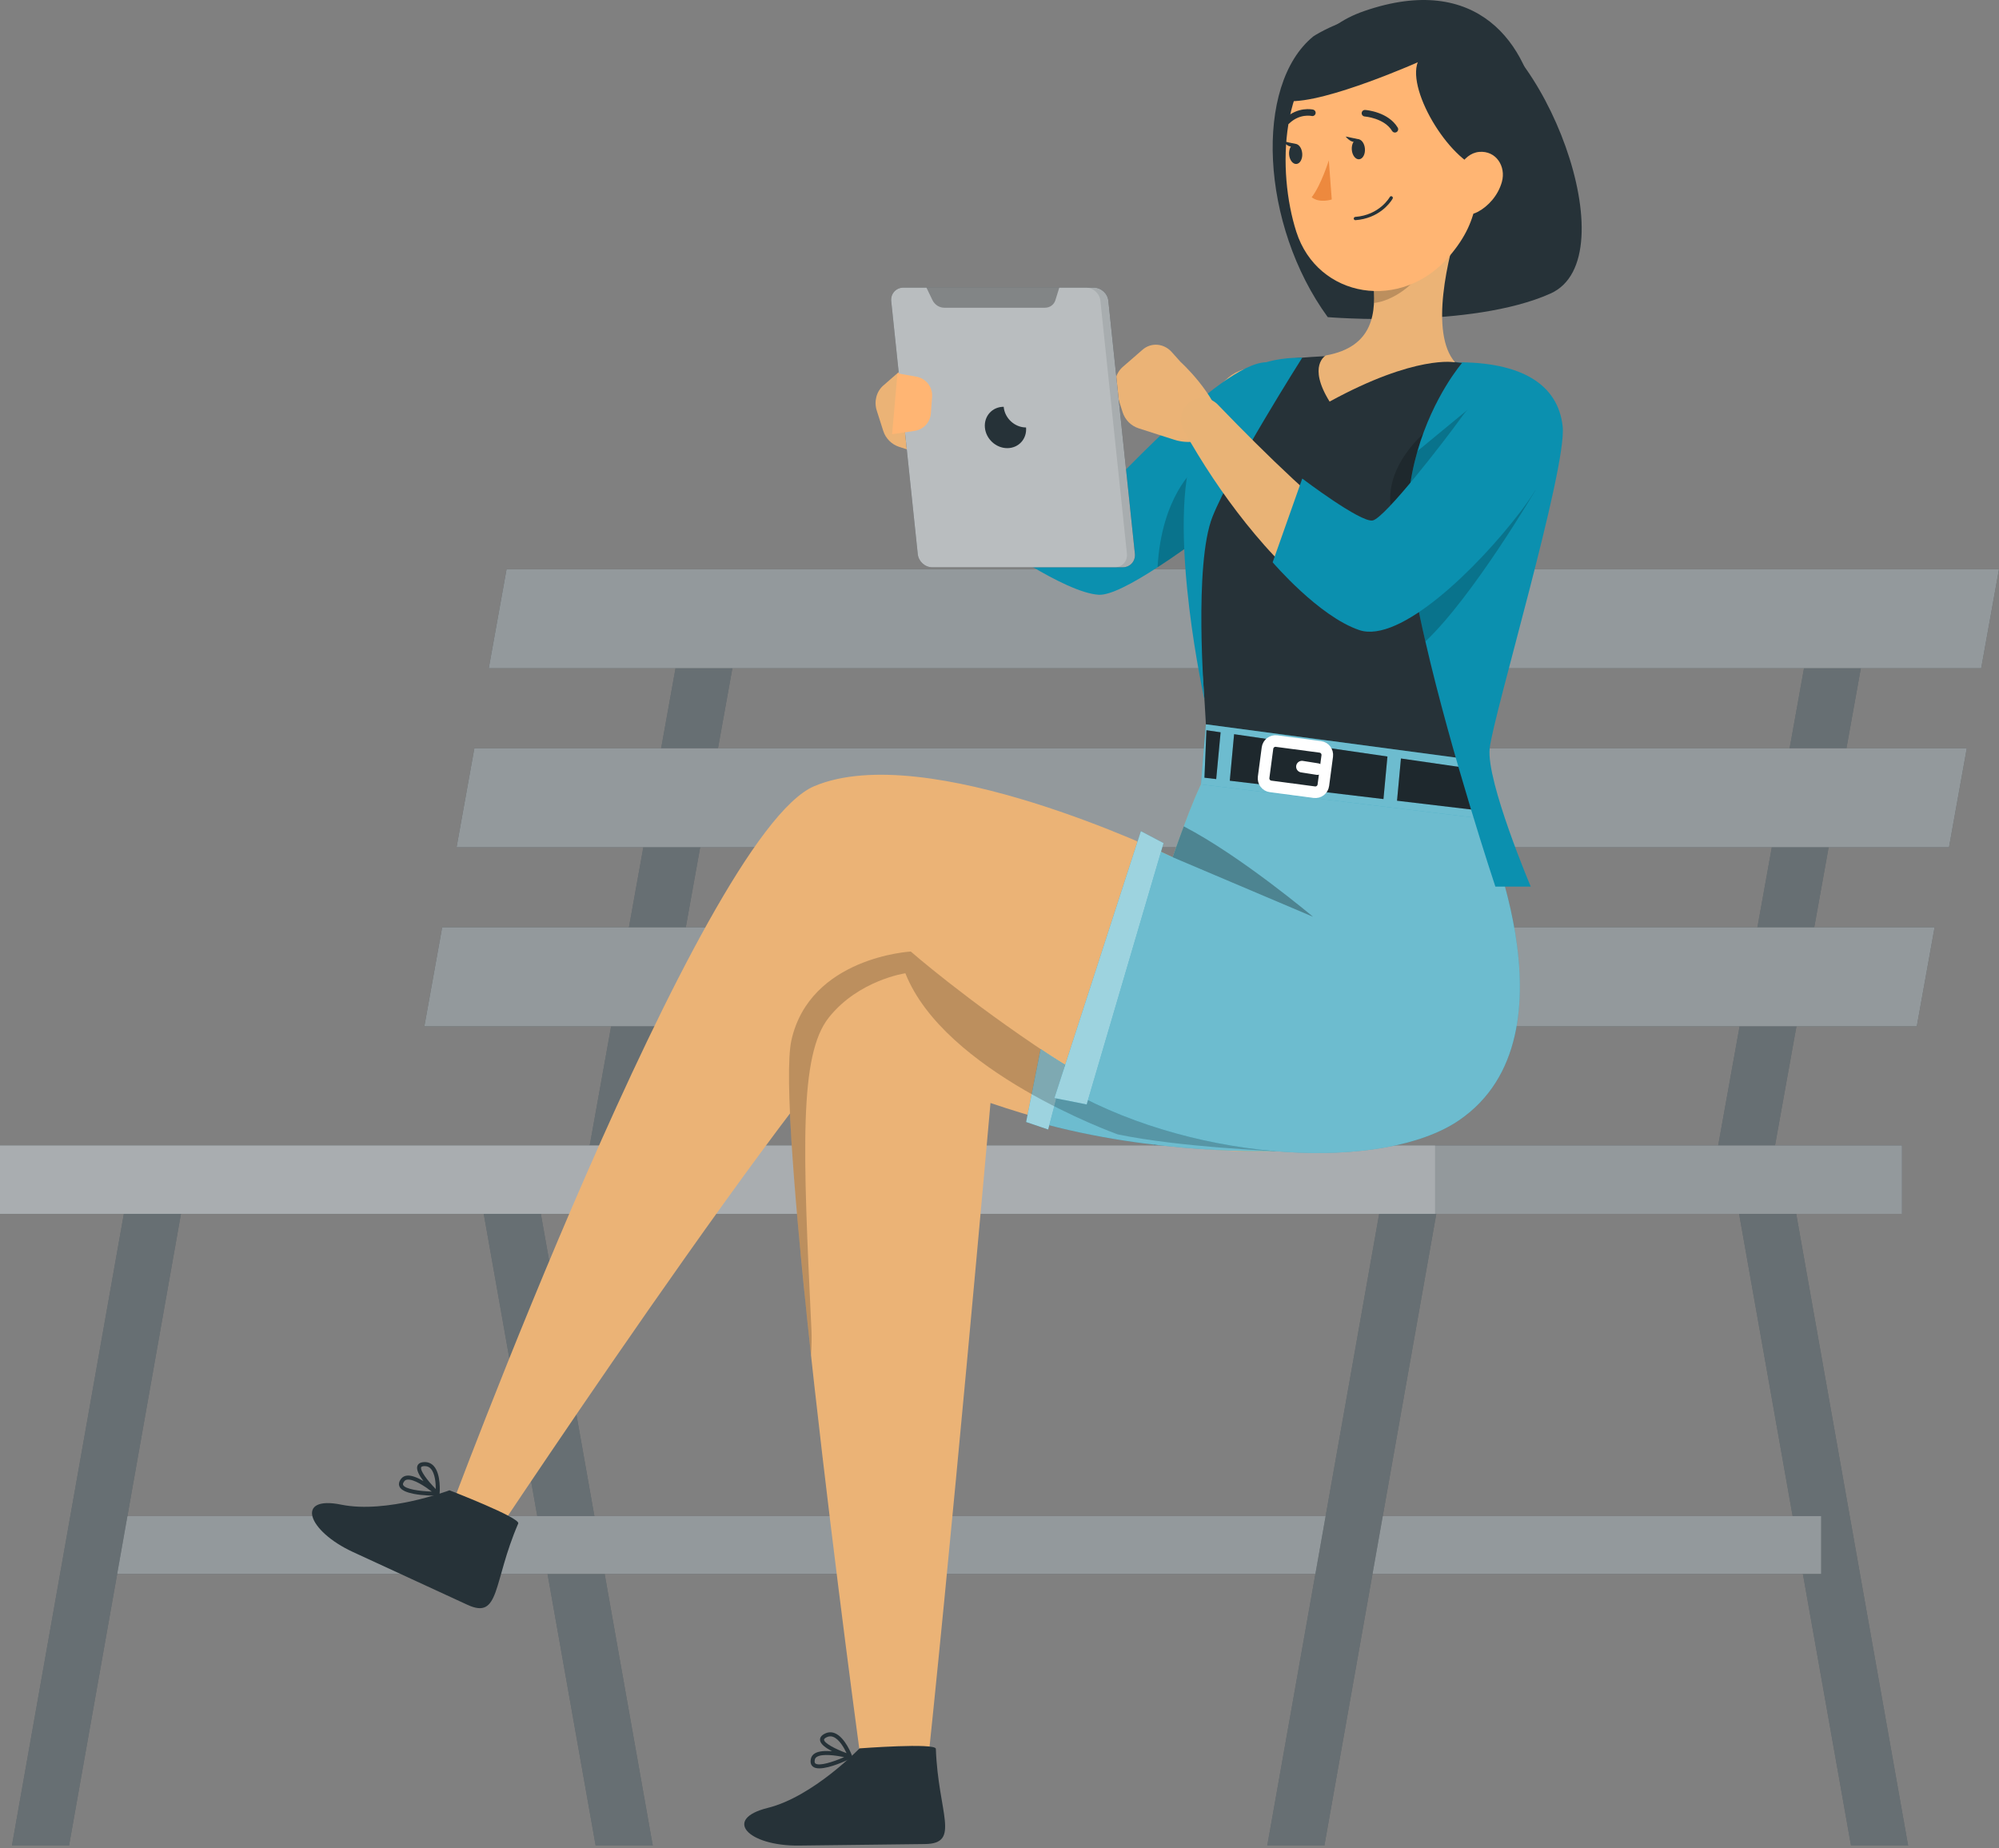 <svg width="172" height="159" viewBox="0 0 172 159" fill="none" xmlns="http://www.w3.org/2000/svg">
<rect x="0" y="0" width="172" height="159" fill="#808080" stroke="none"/>
<path d="M159.267 158.789H164.181L154.136 102.091H149.222L159.267 158.789Z" fill="#263238"/>
<path d="M51.252 158.789H56.166L46.121 102.091H41.207L51.252 158.789Z" fill="#263238"/>
<path opacity="0.3" d="M159.267 158.789H164.181L154.136 102.091H149.222L159.267 158.789Z" fill="white"/>
<path opacity="0.3" d="M51.252 158.789H56.166L46.121 102.091H41.207L51.252 158.789Z" fill="white"/>
<path d="M8.506 135.416L156.701 135.416V130.439L8.506 130.439V135.416Z" fill="#263238"/>
<path opacity="0.5" d="M8.506 135.416L156.701 135.416V130.439L8.506 130.439V135.416Z" fill="white"/>
<path d="M113.954 158.789H109.04L119.085 102.091H123.999L113.954 158.789Z" fill="#263238"/>
<path d="M5.941 158.789H1.027L11.072 102.091H15.986L5.941 158.789Z" fill="#263238"/>
<path opacity="0.3" d="M113.954 158.789H109.04L119.085 102.091H123.999L113.954 158.789Z" fill="white"/>
<path opacity="0.3" d="M5.941 158.789H1.027L11.072 102.091H15.986L5.941 158.789Z" fill="white"/>
<path d="M50.501 99.887H55.39L63.576 54.383H58.685L50.501 99.887Z" fill="#263238"/>
<path opacity="0.3" d="M50.501 99.887H55.39L63.576 54.383H58.685L50.501 99.887Z" fill="white"/>
<path d="M147.597 99.887H152.488L160.672 54.383H155.783L147.597 99.887Z" fill="#263238"/>
<path d="M99.049 99.887H103.939L112.125 54.383H107.234L99.049 99.887Z" fill="#263238"/>
<path opacity="0.3" d="M147.597 99.887H152.488L160.672 54.383H155.783L147.597 99.887Z" fill="white"/>
<path opacity="0.3" d="M99.049 99.887H103.939L112.125 54.383H107.234L99.049 99.887Z" fill="white"/>
<path d="M42.054 57.492H170.468L172 48.975H43.586L42.054 57.492Z" fill="#263238"/>
<path d="M39.283 72.897H167.698L169.229 64.38H40.815L39.283 72.897Z" fill="#263238"/>
<path d="M36.512 88.302H164.927L166.459 79.785H38.044L36.512 88.302Z" fill="#263238"/>
<path d="M-0 104.437L163.655 104.437V98.546L-0 98.546V104.437Z" fill="#263238"/>
<path opacity="0.5" d="M42.054 57.492H170.468L172 48.975H43.586L42.054 57.492Z" fill="white"/>
<path opacity="0.5" d="M39.283 72.897H167.698L169.229 64.38H40.815L39.283 72.897Z" fill="white"/>
<path opacity="0.5" d="M36.512 88.302H164.927L166.459 79.785H38.044L36.512 88.302Z" fill="white"/>
<path opacity="0.5" d="M-0 104.437L163.655 104.437V98.546L-0 98.546V104.437Z" fill="white"/>
<path opacity="0.2" d="M0 104.437L123.474 104.437V98.546L0 98.546V104.437Z" fill="white"/>
<path d="M110.822 37.835C108.735 40.143 106.609 42.267 104.286 44.339C103.123 45.367 101.928 46.379 100.613 47.348C99.956 47.835 99.27 48.315 98.502 48.787C98.114 49.02 97.702 49.251 97.231 49.479C96.754 49.705 96.231 49.939 95.465 50.131C95.062 50.221 94.598 50.312 93.932 50.286C93.758 50.276 93.559 50.255 93.407 50.23L93.136 50.17C92.959 50.127 92.771 50.083 92.606 50.033C91.987 49.829 91.458 49.589 91.017 49.345C90.121 48.846 89.415 48.317 88.745 47.783C87.416 46.721 86.311 45.585 85.237 44.444C83.118 42.132 81.276 39.728 79.575 37.135C79.014 36.278 79.252 35.128 80.109 34.566C80.814 34.103 81.719 34.183 82.33 34.704L82.37 34.739C84.584 36.629 86.842 38.552 89.079 40.298C90.19 41.176 91.335 41.998 92.419 42.679C92.958 43.012 93.501 43.3 93.936 43.469C94.157 43.566 94.323 43.597 94.415 43.614C94.429 43.612 94.424 43.601 94.428 43.6L94.43 43.599C94.37 43.586 94.264 43.571 94.183 43.569C93.889 43.553 93.794 43.579 93.752 43.579C93.704 43.575 93.866 43.505 94.047 43.387C94.236 43.269 94.462 43.115 94.697 42.942C95.174 42.599 95.685 42.191 96.195 41.755C97.213 40.876 98.251 39.916 99.274 38.925C101.314 36.946 103.379 34.839 105.357 32.798L105.395 32.759C106.823 31.285 109.177 31.247 110.65 32.676C112.093 34.071 112.155 36.357 110.822 37.835Z" fill="#E9B376"/>
<path d="M108.933 31.17V41.834C108.933 41.834 106.678 43.709 103.91 45.778C102.526 46.812 101.016 47.891 99.602 48.806C97.451 50.205 95.516 51.232 94.534 51.172C91.602 50.994 85.24 46.447 85.24 46.447L89.422 39.482C89.422 39.482 94.229 42.422 94.534 42.623C94.839 42.816 104.922 31.237 108.933 31.17Z" fill="#0B90AF"/>
<path opacity="0.2" d="M103.909 45.778C102.525 46.812 101.015 47.891 99.601 48.806C99.936 42.689 102.816 40.338 102.816 40.338C103.709 42.049 103.998 43.962 103.909 45.778Z" fill="black"/>
<path d="M113.003 3.13C107.868 7.32 108.472 19.375 114.244 27.285C114.244 27.285 126.566 28.318 133.41 25.254C140.253 22.189 132.688 2.671 125.454 1.134C118.219 -0.402 113.003 3.13 113.003 3.13Z" fill="#263238"/>
<path d="M113.301 15.659C111.42 12.411 109.55 3.656 117.377 0.952C127.147 -2.426 131.527 3.804 132.371 9.979C133.214 16.154 129.735 20.823 123.278 20.359C116.821 19.894 114.602 17.906 113.301 15.659Z" fill="#263238"/>
<path d="M102.814 40.341C101.858 44.855 103.533 55.496 103.808 63.517L126.815 66.168C126.821 63.651 127.287 60.004 128.786 54.209C129.649 50.814 130.878 46.681 132.567 41.607C132.816 40.853 133.074 40.084 133.347 39.288C134.558 35.743 132.469 32.166 128.856 31.6C127.892 31.447 126.865 31.311 125.815 31.209C121.718 30.791 118.351 30.48 114.69 30.619C113.475 30.659 112.213 30.75 111.003 30.851C106.65 31.217 103.707 36.11 102.814 40.341Z" fill="#263238"/>
<path d="M125.697 18.64C124.539 22.168 123.001 28.663 125.2 31.174C125.2 31.174 121.837 30.485 114.403 34.553C112.478 31.453 114.077 30.582 114.077 30.582C118.19 29.846 118.465 26.89 118.125 24.083L125.697 18.64Z" fill="#EBB376"/>
<path opacity="0.2" d="M122.61 20.861L118.129 24.081C118.211 24.745 118.256 25.417 118.219 26.066C119.772 25.928 122.081 24.372 122.446 22.791C122.628 22.001 122.692 21.238 122.61 20.861Z" fill="black"/>
<path d="M127.233 10.402C127.313 16.29 127.471 18.78 124.736 22.011C120.623 26.87 113.373 25.679 111.536 19.933C109.883 14.761 110.031 6.001 115.593 3.239C121.074 0.517 127.154 4.514 127.233 10.402Z" fill="#FFB573"/>
<path d="M122.241 4.895C120.608 6.94 124.328 13.385 127.255 14.483C132.95 12.606 127.113 -1.211 122.241 4.895Z" fill="#263238"/>
<path d="M115.269 2.152C113.104 3.104 111.072 7.174 110.807 8.694C114.026 8.936 122.32 5.214 122.32 5.214C122.32 5.214 128.166 6.29 125.021 3.65C121.877 1.009 115.269 2.152 115.269 2.152Z" fill="#263238"/>
<path d="M117.442 12.797C117.478 13.274 117.254 13.681 116.942 13.704C116.63 13.727 116.348 13.359 116.313 12.882C116.277 12.405 116.501 11.999 116.813 11.976C117.124 11.952 117.406 12.32 117.442 12.797Z" fill="#263238"/>
<path d="M112.048 13.202C112.083 13.679 111.859 14.085 111.548 14.108C111.236 14.131 110.954 13.763 110.918 13.286C110.882 12.809 111.106 12.403 111.418 12.38C111.73 12.357 112.012 12.725 112.048 13.202Z" fill="#263238"/>
<path d="M111.558 12.396L110.387 12.152C110.387 12.152 111.042 13.003 111.558 12.396Z" fill="#263238"/>
<path d="M114.335 13.797C114.335 13.797 113.68 15.913 112.862 16.971C113.536 17.512 114.588 17.163 114.588 17.163L114.335 13.797Z" fill="#ED893E"/>
<path d="M117.33 18.836C117.113 18.887 116.88 18.923 116.63 18.942C116.553 18.948 116.485 18.89 116.48 18.812C116.474 18.735 116.539 18.667 116.61 18.662C118.71 18.504 119.573 16.968 119.581 16.954C119.618 16.886 119.703 16.86 119.772 16.898C119.84 16.936 119.865 17.021 119.827 17.09C119.794 17.149 119.068 18.434 117.33 18.836Z" fill="#263238"/>
<path d="M129.225 15.657C128.894 16.832 128.05 17.744 127.168 18.221C125.84 18.937 124.845 17.829 124.936 16.402C125.019 15.117 125.809 13.197 127.276 13.069C128.72 12.943 129.603 14.313 129.225 15.657Z" fill="#FFB573"/>
<path d="M120.085 11.397C119.97 11.423 119.846 11.375 119.781 11.268C119.109 10.155 117.44 10.022 117.424 10.021C117.269 10.01 117.152 9.876 117.163 9.721C117.174 9.566 117.308 9.449 117.464 9.46C117.544 9.466 119.442 9.617 120.263 10.977C120.343 11.11 120.3 11.283 120.167 11.363C120.141 11.38 120.114 11.391 120.085 11.397Z" fill="#263238"/>
<path d="M110.8 10.691C110.707 10.713 110.605 10.686 110.533 10.612C110.426 10.5 110.43 10.322 110.542 10.215C111.664 9.139 112.932 9.418 112.984 9.431C113.136 9.466 113.23 9.618 113.194 9.769C113.159 9.919 113.009 10.014 112.858 9.979C112.816 9.97 111.827 9.762 110.93 10.621C110.894 10.657 110.848 10.68 110.8 10.691Z" fill="#263238"/>
<path d="M116.953 11.991L115.781 11.746C115.781 11.746 116.437 12.598 116.953 11.991Z" fill="#263238"/>
<path d="M96.04 33.73L96.598 35.473C96.808 36.129 97.321 36.643 97.977 36.853L101.04 37.834C102.265 38.227 103.604 38.002 104.633 37.23L105.27 36.752C104.543 33.798 101.58 31.14 101.58 31.14L100.82 30.289C100.142 29.532 99.049 29.444 98.308 30.089L96.601 31.573C96.012 32.086 95.789 32.944 96.04 33.73Z" fill="#EBB376"/>
<path d="M75.439 35.327L75.996 37.07C76.206 37.726 76.72 38.24 77.375 38.45L80.439 39.431C81.664 39.824 83.002 39.599 84.031 38.827L84.668 38.349C83.942 35.395 80.979 32.737 80.979 32.737L80.219 31.886C79.541 31.128 78.448 31.041 77.707 31.686L76 33.17C75.411 33.683 75.188 34.541 75.439 35.327Z" fill="#EBB376"/>
<path opacity="0.2" d="M119.912 44.673C121.391 49.032 125.169 52.285 128.785 54.209C129.648 50.814 130.877 46.681 132.567 41.607C130.299 38.433 127.119 36.179 123.076 36.789C123.076 36.789 118.413 40.256 119.912 44.673Z" fill="black"/>
<path d="M38.258 131.186L42.141 132.754C42.141 132.754 75.148 82.967 78.203 84.838C89.268 91.616 112.016 103.73 122.782 96.395C133.546 89.066 127.157 69.718 127.157 69.718C127.157 69.718 106.221 62.37 103.634 66.912C103.132 67.79 102.422 69.569 101.855 71.098C101.314 72.538 100.898 73.754 100.898 73.754C100.898 73.754 100.892 73.752 100.886 73.744C100.252 73.444 79.729 63.572 70.065 67.638C60.246 71.775 38.258 131.186 38.258 131.186Z" fill="#EBB376"/>
<path d="M109.827 99.052C109.827 99.052 99.445 99.731 85.225 94.899C85.225 94.899 81.72 134.547 79.367 156.064L74.598 155.392C74.598 155.392 66.496 96.656 68.098 89.496C69.701 82.334 78.368 81.865 78.368 81.865C78.368 81.865 94.961 94.04 109.827 99.052Z" fill="#EBB376"/>
<path d="M109.827 99.052C109.596 99.005 99.445 99.43 89.063 96.485L90.414 90.845C95.648 94.29 102.934 96.393 109.827 99.052Z" fill="#0B90AF"/>
<path opacity="0.4" d="M109.827 99.052C109.596 99.005 99.445 99.43 89.063 96.485L90.414 90.845C95.648 94.29 102.934 96.393 109.827 99.052Z" fill="white"/>
<path d="M89.537 90.258L88.292 96.535L90.187 97.18L91.642 91.638L89.537 90.258Z" fill="#0B90AF"/>
<path opacity="0.6" d="M89.537 90.258L88.292 96.535L90.187 97.18L91.642 91.638L89.537 90.258Z" fill="white"/>
<path opacity="0.2" d="M69.821 114.465C69.071 98.862 68.749 90.772 71.315 87.545C73.882 84.318 77.901 83.737 77.901 83.737C81.231 92.182 95.778 97.454 96.159 97.595C96.165 97.597 96.165 97.597 96.165 97.597C101.593 98.724 109.63 99.013 109.826 99.052C101.592 97.352 95.646 94.29 90.412 90.844C83.171 86.074 78.366 81.867 78.366 81.867C78.366 81.867 69.699 82.337 68.096 89.498C67.443 92.425 68.412 103.978 69.78 116.617C69.837 115.818 69.849 115.098 69.821 114.465Z" fill="black"/>
<path d="M34.379 127.915C34.307 127.767 34.275 127.525 34.527 127.213C34.65 127.062 34.819 126.976 35.032 126.957C35.432 126.921 35.953 127.145 36.433 127.427C36.069 126.945 35.79 126.435 35.916 126.114C35.998 125.905 36.207 125.797 36.538 125.794C36.849 125.79 37.111 125.903 37.318 126.128C37.97 126.835 37.831 128.45 37.824 128.526C37.822 128.552 37.814 128.578 37.799 128.602C37.791 128.614 37.782 128.625 37.771 128.636C37.755 128.651 37.736 128.663 37.716 128.672H37.715C37.697 128.679 37.675 128.683 37.654 128.683C37.368 128.687 36.397 128.686 35.578 128.523C35.018 128.412 34.529 128.226 34.379 127.915ZM35.062 127.302C34.945 127.312 34.858 127.354 34.796 127.431C34.628 127.637 34.674 127.732 34.689 127.764C34.863 128.124 36.106 128.299 37.154 128.332C36.557 127.876 35.606 127.252 35.062 127.302ZM36.541 126.14C36.442 126.141 36.271 126.156 36.238 126.241C36.129 126.517 36.767 127.372 37.495 128.113C37.497 127.619 37.441 126.773 37.064 126.362C36.961 126.251 36.841 126.182 36.7 126.154C36.651 126.144 36.597 126.139 36.541 126.14Z" fill="#263238"/>
<path d="M69.944 151.995C69.816 151.893 69.683 151.688 69.777 151.298C69.823 151.109 69.938 150.959 70.122 150.85C70.467 150.646 71.034 150.626 71.59 150.672C71.054 150.393 70.582 150.053 70.558 149.71C70.543 149.486 70.685 149.298 70.983 149.153C71.261 149.017 71.547 149.006 71.831 149.119C72.724 149.478 73.292 150.998 73.317 151.067C73.327 151.092 73.331 151.12 73.327 151.147C73.326 151.16 73.323 151.173 73.318 151.185C73.318 151.185 73.318 151.185 73.318 151.186C73.31 151.209 73.296 151.231 73.279 151.247C73.267 151.26 73.253 151.27 73.238 151.279C73.236 151.28 73.233 151.281 73.232 151.282C72.884 151.452 71.418 152.145 70.503 152.145C70.272 152.147 70.077 152.103 69.944 151.995ZM70.298 151.149C70.197 151.208 70.136 151.284 70.113 151.379C70.051 151.638 70.133 151.704 70.16 151.725C70.471 151.975 71.669 151.6 72.63 151.18C71.894 151.025 70.767 150.87 70.298 151.149ZM71.134 149.464C71.045 149.507 70.897 149.594 70.903 149.686C70.924 149.98 71.866 150.479 72.842 150.836C72.632 150.388 72.218 149.648 71.701 149.441C71.614 149.406 71.528 149.389 71.442 149.389C71.34 149.388 71.238 149.413 71.134 149.464Z" fill="#263238"/>
<path d="M44.591 131.077C44.803 130.587 38.674 128.221 38.674 128.221C38.674 128.221 33.292 130.258 29.348 129.454C25.403 128.65 26.407 131.703 30.384 133.537C34.361 135.371 37.397 136.771 40.223 138.074C43.048 139.377 42.392 136.155 44.591 131.077Z" fill="#263238"/>
<path d="M80.524 150.462C80.506 149.928 73.954 150.426 73.954 150.426C73.954 150.426 69.969 154.577 66.062 155.546C62.154 156.515 64.372 158.839 68.752 158.787C73.131 158.734 76.473 158.694 79.585 158.657C82.697 158.62 80.72 155.992 80.524 150.462Z" fill="#263238"/>
<path d="M127.155 69.717C127.155 69.717 106.219 62.369 103.633 66.912C103.13 67.79 102.42 69.568 101.853 71.097C101.312 72.537 100.896 73.753 100.896 73.753C100.896 73.753 100.89 73.751 100.884 73.743C100.858 73.731 99.167 72.955 99.167 72.955L92.151 93.889C103.302 100.074 119.07 100.793 125.527 96.394C136.292 89.066 127.155 69.717 127.155 69.717Z" fill="#0B90AF"/>
<g opacity="0.4">
<path d="M127.155 69.717C127.155 69.717 106.219 62.369 103.633 66.912C103.13 67.79 102.42 69.568 101.853 71.097C101.312 72.537 100.896 73.753 100.896 73.753C100.896 73.753 100.89 73.751 100.884 73.743C100.858 73.731 99.167 72.955 99.167 72.955L92.151 93.889C103.302 100.074 119.07 100.793 125.527 96.394C136.292 89.066 127.155 69.717 127.155 69.717Z" fill="white"/>
</g>
<path opacity="0.3" d="M100.897 73.753L112.978 78.878C112.978 78.878 106.776 73.649 101.854 71.097C101.314 72.537 100.897 73.753 100.897 73.753Z" fill="black"/>
<path d="M103.335 67.488L103.758 62.32L127.156 65.43L127.466 70.418L103.335 67.488Z" fill="#0B90AF"/>
<path opacity="0.4" d="M103.335 67.488L103.758 62.32L127.156 65.43L127.466 70.418L103.335 67.488Z" fill="white"/>
<path d="M103.804 62.826L105.025 63.005L104.646 67.03L103.634 66.911L103.804 62.826Z" fill="#263238"/>
<path d="M106.186 63.168L119.379 65.088L119.037 68.749L105.814 67.171L106.186 63.168Z" fill="#263238"/>
<path d="M127.156 69.716L120.205 68.891L120.541 65.259H120.547L126.821 66.167L127.156 69.716Z" fill="#263238"/>
<path opacity="0.2" d="M103.804 62.826L105.025 63.005L104.646 67.03L103.634 66.911L103.804 62.826Z" fill="black"/>
<path opacity="0.2" d="M106.186 63.168L119.379 65.088L119.037 68.749L105.814 67.171L106.186 63.168Z" fill="black"/>
<path opacity="0.2" d="M127.156 69.716L120.205 68.891L120.541 65.259H120.547L126.821 66.167L127.156 69.716Z" fill="black"/>
<path d="M109.326 67.66L113.083 68.157C113.465 68.208 113.816 67.939 113.866 67.558L114.2 65.042C114.25 64.66 113.982 64.309 113.6 64.259L109.842 63.761C109.46 63.711 109.11 63.979 109.059 64.361L108.726 66.877C108.675 67.259 108.944 67.609 109.326 67.66Z" stroke="white" stroke-miterlimit="10" stroke-linecap="round" stroke-linejoin="round"/>
<path d="M112.023 65.96L113.348 66.169" stroke="white" stroke-miterlimit="10" stroke-linecap="round" stroke-linejoin="round"/>
<path d="M98.165 71.509L100.116 72.538L93.501 95.024L90.724 94.473L98.165 71.509Z" fill="#0B90AF"/>
<path opacity="0.6" d="M98.165 71.509L100.116 72.538L93.501 95.024L90.724 94.473L98.165 71.509Z" fill="white"/>
<path d="M96.605 48.806H80.21C79.578 48.806 79.022 48.292 78.967 47.657L76.684 25.898C76.629 25.264 77.097 24.749 77.729 24.749H94.124C94.756 24.749 95.312 25.264 95.367 25.898L97.65 47.657C97.704 48.292 97.237 48.806 96.605 48.806Z" fill="#263238"/>
<path opacity="0.6" d="M96.605 48.806H80.21C79.578 48.806 79.022 48.292 78.967 47.657L76.684 25.898C76.629 25.264 77.097 24.749 77.729 24.749H94.124C94.756 24.749 95.312 25.264 95.367 25.898L97.65 47.657C97.704 48.292 97.237 48.806 96.605 48.806Z" fill="white"/>
<path opacity="0.2" d="M95.919 48.806H80.21C79.578 48.806 79.022 48.292 78.967 47.657L76.684 25.898C76.629 25.264 77.097 24.749 77.729 24.749H93.439C94.07 24.749 94.627 25.264 94.682 25.898L96.965 47.657C97.019 48.292 96.551 48.806 95.919 48.806Z" fill="white"/>
<path d="M86.36 34.999C85.382 34.999 84.658 35.795 84.743 36.778C84.828 37.761 85.689 38.557 86.668 38.557C87.647 38.557 88.37 37.761 88.285 36.778C87.306 36.778 86.445 35.981 86.36 34.999Z" fill="#263238"/>
<path opacity="0.3" d="M89.908 26.477H81.249C80.826 26.477 80.423 26.218 80.232 25.823L79.714 24.749H91.144L90.811 25.823C90.69 26.218 90.331 26.477 89.908 26.477Z" fill="black"/>
<path d="M131.71 76.28H128.666C128.666 76.28 124.864 64.865 122.646 55.191C121.984 52.341 121.471 49.64 121.225 47.43C120.86 44.148 121.27 41.231 121.962 38.813C123.331 34.058 125.816 31.208 125.816 31.208L125.199 31.171C130.958 31.111 134.069 33.105 134.456 36.692C134.85 40.271 128.473 61.561 128.175 64.403C127.886 67.253 131.71 76.28 131.71 76.28Z" fill="#0B90AF"/>
<path d="M112.052 30.768C112.052 30.768 105.962 40.366 104.331 44.449C102.699 48.532 103.635 60.206 103.635 60.206C103.635 60.206 100.517 46.154 102.524 39.186C104.529 32.22 107.995 30.788 112.052 30.768Z" fill="#0B90AF"/>
<path d="M132.923 39.42C131.062 42.209 129.12 44.714 126.782 47.169C125.606 48.389 124.366 49.573 122.795 50.692C121.998 51.246 121.14 51.807 119.921 52.253C119.307 52.469 118.581 52.666 117.676 52.693C117.211 52.696 116.725 52.667 116.202 52.532C115.96 52.478 115.656 52.368 115.463 52.292L115.075 52.112C114.055 51.624 113.258 51.074 112.529 50.503C111.801 49.932 111.149 49.346 110.536 48.748C109.308 47.552 108.233 46.302 107.212 45.033C105.178 42.481 103.432 39.839 101.843 37.011C101.342 36.119 101.658 34.99 102.551 34.489C103.301 34.068 104.219 34.225 104.79 34.816L104.828 34.858C106.931 37.037 109.118 39.228 111.298 41.253C112.39 42.266 113.508 43.23 114.62 44.086C115.706 44.938 116.906 45.687 117.744 45.987L117.891 46.039C117.882 46.024 117.76 45.987 117.71 45.969C117.565 45.933 117.471 45.911 117.394 45.911C117.267 45.899 117.303 45.894 117.413 45.83C117.644 45.704 118.102 45.407 118.549 45.033C119.463 44.274 120.434 43.251 121.37 42.189C123.228 40.048 125.083 37.605 126.754 35.274L126.812 35.193C128.008 33.526 130.33 33.143 131.997 34.339C133.628 35.509 134.026 37.761 132.923 39.42Z" fill="#E9B376"/>
<path opacity="0.2" d="M132.112 42.176C132.112 42.176 126.754 51.314 122.646 55.191C121.984 52.341 121.471 49.639 121.225 47.429C120.86 44.148 121.27 41.231 121.962 38.812C123.666 37.413 125.348 36.022 126.203 35.315C128.317 33.551 132.112 42.176 132.112 42.176Z" fill="black"/>
<path d="M132.495 33.72C135.299 35.231 134.45 39.285 130.774 44.093C127.098 48.901 120.445 55.395 116.952 54.209C113.458 53.023 109.503 48.377 109.503 48.377L112.051 41.174C112.051 41.174 117.063 44.977 118.107 44.78C119.15 44.584 124.25 37.983 125.724 35.935C127.196 33.888 129.453 32.081 132.495 33.72Z" fill="#0B90AF"/>
<path d="M80.2 34.145L80.094 35.572C80.037 36.336 79.458 36.959 78.701 37.071L76.76 37.359L77.219 32.12L78.84 32.408C79.673 32.549 80.263 33.301 80.2 34.145Z" fill="#FFB573"/>
</svg>
